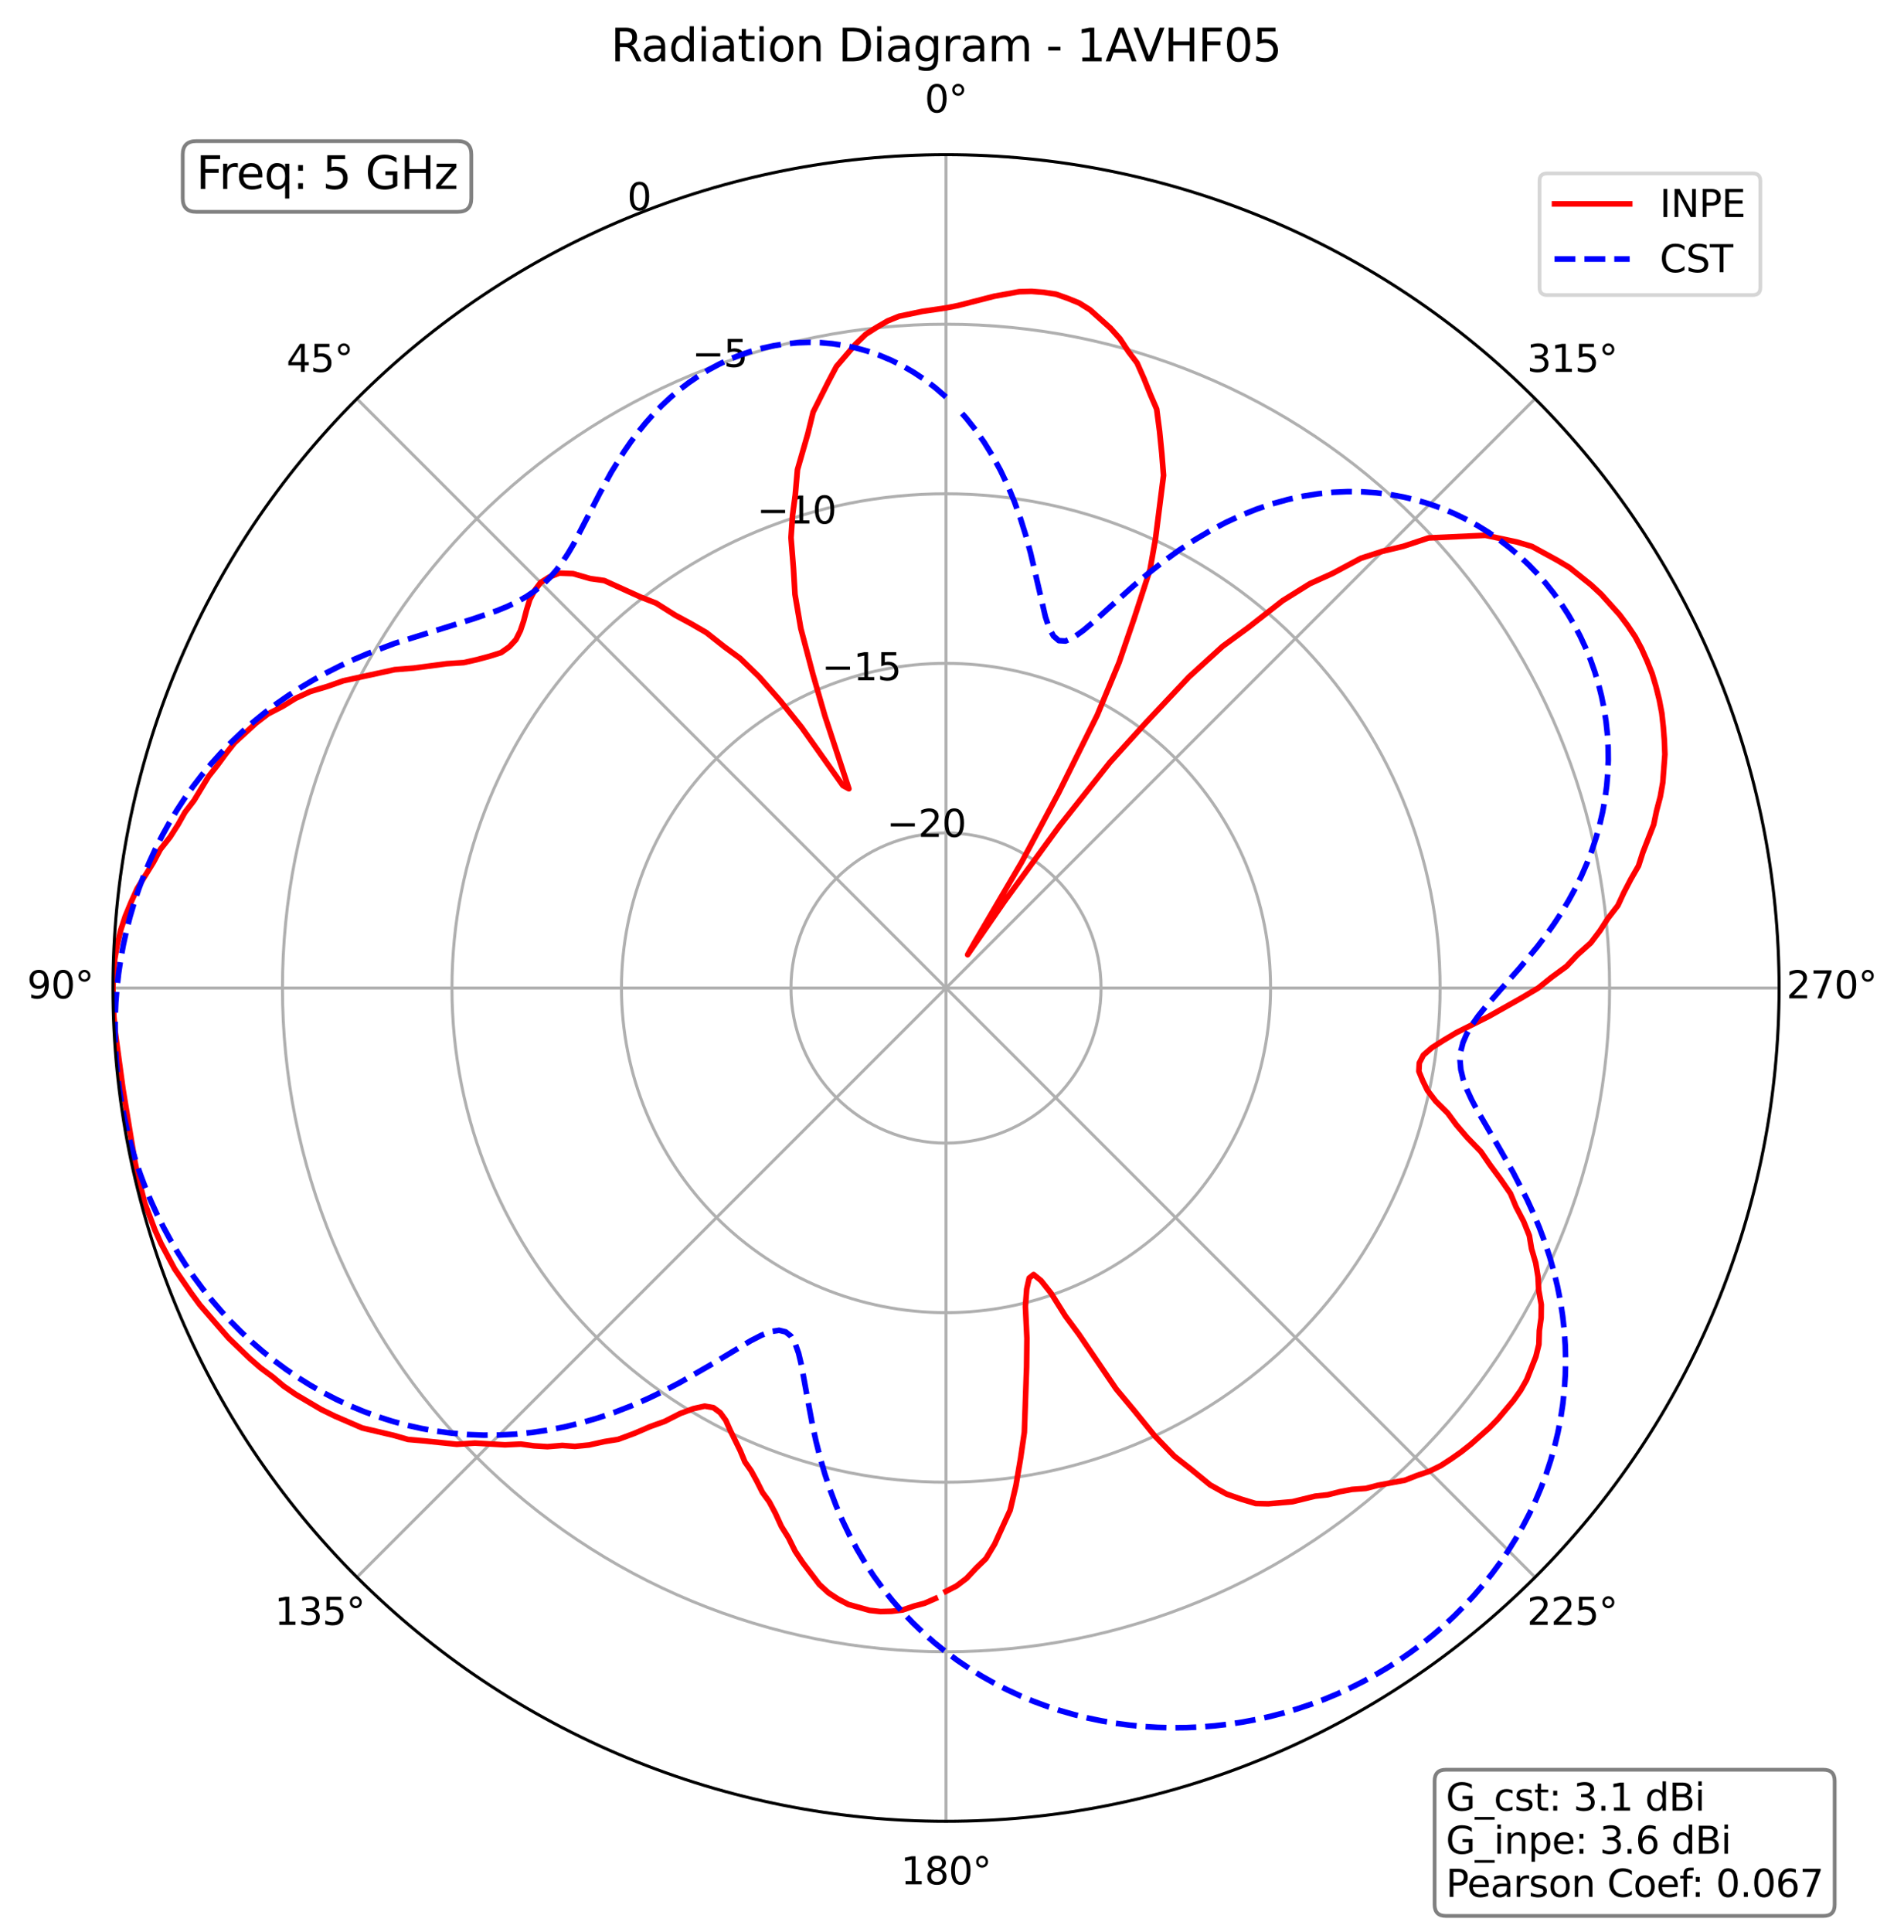 <?xml version="1.0" encoding="utf-8" standalone="no"?>
<!DOCTYPE svg PUBLIC "-//W3C//DTD SVG 1.1//EN"
  "http://www.w3.org/Graphics/SVG/1.1/DTD/svg11.dtd">
<svg xmlns:xlink="http://www.w3.org/1999/xlink" width="506.826pt" height="514.053pt" viewBox="0 0 506.826 514.053" xmlns="http://www.w3.org/2000/svg" version="1.1">
 <defs>
  <style type="text/css">*{stroke-linejoin: round; stroke-linecap: butt}</style>
 </defs>
 <g id="figure_1">
  <g id="patch_1">
   <path d="M 0 514.053 
L 506.826 514.053 
L 506.826 0 
L 0 0 
z
" style="fill: #ffffff"/>
  </g>
  <g id="axes_1">
   <g id="patch_2">
    <path d="M 473.582 262.917 
C 473.582 233.796 467.846 204.958 456.702 178.053 
C 445.558 151.149 429.222 126.701 408.63 106.109 
C 388.039 85.517 363.591 69.182 336.686 58.038 
C 309.782 46.893 280.944 41.157 251.822 41.157 
C 222.701 41.157 193.863 46.893 166.959 58.038 
C 140.054 69.182 115.606 85.517 95.014 106.109 
C 74.423 126.701 58.087 151.149 46.943 178.053 
C 35.799 204.958 30.062 233.796 30.062 262.917 
C 30.062 292.038 35.799 320.877 46.943 347.781 
C 58.087 374.686 74.423 399.133 95.014 419.725 
C 115.606 440.317 140.054 456.652 166.959 467.797 
C 193.863 478.941 222.701 484.677 251.822 484.677 
C 280.944 484.677 309.782 478.941 336.686 467.797 
C 363.591 456.652 388.039 440.317 408.63 419.725 
C 429.222 399.133 445.558 374.686 456.702 347.781 
C 467.846 320.877 473.582 292.038 473.582 262.917 
M 251.822 262.917 
C 251.822 262.917 251.822 262.917 251.822 262.917 
C 251.822 262.917 251.822 262.917 251.822 262.917 
C 251.822 262.917 251.822 262.917 251.822 262.917 
C 251.822 262.917 251.822 262.917 251.822 262.917 
C 251.822 262.917 251.822 262.917 251.822 262.917 
C 251.822 262.917 251.822 262.917 251.822 262.917 
C 251.822 262.917 251.822 262.917 251.822 262.917 
C 251.822 262.917 251.822 262.917 251.822 262.917 
C 251.822 262.917 251.822 262.917 251.822 262.917 
C 251.822 262.917 251.822 262.917 251.822 262.917 
C 251.822 262.917 251.822 262.917 251.822 262.917 
C 251.822 262.917 251.822 262.917 251.822 262.917 
C 251.822 262.917 251.822 262.917 251.822 262.917 
C 251.822 262.917 251.822 262.917 251.822 262.917 
C 251.822 262.917 251.822 262.917 251.822 262.917 
C 251.822 262.917 251.822 262.917 251.822 262.917 
M 473.582 262.917 
z
" style="fill: #ffffff"/>
   </g>
   <g id="matplotlib.axis_1">
    <g id="xtick_1">
     <g id="line2d_1">
      <path d="M 251.822 262.917 
L 251.822 41.157 
" clip-path="url(#p824b9cacee)" style="fill: none; stroke: #b0b0b0; stroke-width: 0.8; stroke-linecap: square"/>
     </g>
     <g id="text_1">
      <!-- 0° -->
      <g transform="translate(246.141 29.917)scale(0.1 -0.1)">
       <defs>
        <path id="DejaVuSans-30" d="M 2034 4250 
Q 1547 4250 1301 3770 
Q 1056 3291 1056 2328 
Q 1056 1369 1301 889 
Q 1547 409 2034 409 
Q 2525 409 2770 889 
Q 3016 1369 3016 2328 
Q 3016 3291 2770 3770 
Q 2525 4250 2034 4250 
z
M 2034 4750 
Q 2819 4750 3233 4129 
Q 3647 3509 3647 2328 
Q 3647 1150 3233 529 
Q 2819 -91 2034 -91 
Q 1250 -91 836 529 
Q 422 1150 422 2328 
Q 422 3509 836 4129 
Q 1250 4750 2034 4750 
z
" transform="scale(0.016)"/>
        <path id="DejaVuSans-b0" d="M 1600 4347 
Q 1350 4347 1178 4173 
Q 1006 4000 1006 3750 
Q 1006 3503 1178 3333 
Q 1350 3163 1600 3163 
Q 1850 3163 2022 3333 
Q 2194 3503 2194 3750 
Q 2194 3997 2020 4172 
Q 1847 4347 1600 4347 
z
M 1600 4750 
Q 1800 4750 1984 4673 
Q 2169 4597 2303 4453 
Q 2447 4313 2519 4134 
Q 2591 3956 2591 3750 
Q 2591 3338 2302 3052 
Q 2013 2766 1594 2766 
Q 1172 2766 890 3047 
Q 609 3328 609 3750 
Q 609 4169 896 4459 
Q 1184 4750 1600 4750 
z
" transform="scale(0.016)"/>
       </defs>
       <use xlink:href="#DejaVuSans-30"/>
       <use xlink:href="#DejaVuSans-b0" x="63.623"/>
      </g>
     </g>
    </g>
    <g id="xtick_2">
     <g id="line2d_2">
      <path d="M 251.822 262.917 
L 95.014 106.109 
" clip-path="url(#p824b9cacee)" style="fill: none; stroke: #b0b0b0; stroke-width: 0.8; stroke-linecap: square"/>
     </g>
     <g id="text_2">
      <!-- 45° -->
      <g transform="translate(76.253 98.969)scale(0.1 -0.1)">
       <defs>
        <path id="DejaVuSans-34" d="M 2419 4116 
L 825 1625 
L 2419 1625 
L 2419 4116 
z
M 2253 4666 
L 3047 4666 
L 3047 1625 
L 3713 1625 
L 3713 1100 
L 3047 1100 
L 3047 0 
L 2419 0 
L 2419 1100 
L 313 1100 
L 313 1709 
L 2253 4666 
z
" transform="scale(0.016)"/>
        <path id="DejaVuSans-35" d="M 691 4666 
L 3169 4666 
L 3169 4134 
L 1269 4134 
L 1269 2991 
Q 1406 3038 1543 3061 
Q 1681 3084 1819 3084 
Q 2600 3084 3056 2656 
Q 3513 2228 3513 1497 
Q 3513 744 3044 326 
Q 2575 -91 1722 -91 
Q 1428 -91 1123 -41 
Q 819 9 494 109 
L 494 744 
Q 775 591 1075 516 
Q 1375 441 1709 441 
Q 2250 441 2565 725 
Q 2881 1009 2881 1497 
Q 2881 1984 2565 2268 
Q 2250 2553 1709 2553 
Q 1456 2553 1204 2497 
Q 953 2441 691 2322 
L 691 4666 
z
" transform="scale(0.016)"/>
       </defs>
       <use xlink:href="#DejaVuSans-34"/>
       <use xlink:href="#DejaVuSans-35" x="63.623"/>
       <use xlink:href="#DejaVuSans-b0" x="127.246"/>
      </g>
     </g>
    </g>
    <g id="xtick_3">
     <g id="line2d_3">
      <path d="M 251.822 262.917 
L 30.062 262.917 
" clip-path="url(#p824b9cacee)" style="fill: none; stroke: #b0b0b0; stroke-width: 0.8; stroke-linecap: square"/>
     </g>
     <g id="text_3">
      <!-- 90° -->
      <g transform="translate(7.2 265.677)scale(0.1 -0.1)">
       <defs>
        <path id="DejaVuSans-39" d="M 703 97 
L 703 672 
Q 941 559 1184 500 
Q 1428 441 1663 441 
Q 2288 441 2617 861 
Q 2947 1281 2994 2138 
Q 2813 1869 2534 1725 
Q 2256 1581 1919 1581 
Q 1219 1581 811 2004 
Q 403 2428 403 3163 
Q 403 3881 828 4315 
Q 1253 4750 1959 4750 
Q 2769 4750 3195 4129 
Q 3622 3509 3622 2328 
Q 3622 1225 3098 567 
Q 2575 -91 1691 -91 
Q 1453 -91 1209 -44 
Q 966 3 703 97 
z
M 1959 2075 
Q 2384 2075 2632 2365 
Q 2881 2656 2881 3163 
Q 2881 3666 2632 3958 
Q 2384 4250 1959 4250 
Q 1534 4250 1286 3958 
Q 1038 3666 1038 3163 
Q 1038 2656 1286 2365 
Q 1534 2075 1959 2075 
z
" transform="scale(0.016)"/>
       </defs>
       <use xlink:href="#DejaVuSans-39"/>
       <use xlink:href="#DejaVuSans-30" x="63.623"/>
       <use xlink:href="#DejaVuSans-b0" x="127.246"/>
      </g>
     </g>
    </g>
    <g id="xtick_4">
     <g id="line2d_4">
      <path d="M 251.822 262.917 
L 95.014 419.725 
" clip-path="url(#p824b9cacee)" style="fill: none; stroke: #b0b0b0; stroke-width: 0.8; stroke-linecap: square"/>
     </g>
     <g id="text_4">
      <!-- 135° -->
      <g transform="translate(73.071 432.384)scale(0.1 -0.1)">
       <defs>
        <path id="DejaVuSans-31" d="M 794 531 
L 1825 531 
L 1825 4091 
L 703 3866 
L 703 4441 
L 1819 4666 
L 2450 4666 
L 2450 531 
L 3481 531 
L 3481 0 
L 794 0 
L 794 531 
z
" transform="scale(0.016)"/>
        <path id="DejaVuSans-33" d="M 2597 2516 
Q 3050 2419 3304 2112 
Q 3559 1806 3559 1356 
Q 3559 666 3084 287 
Q 2609 -91 1734 -91 
Q 1441 -91 1130 -33 
Q 819 25 488 141 
L 488 750 
Q 750 597 1062 519 
Q 1375 441 1716 441 
Q 2309 441 2620 675 
Q 2931 909 2931 1356 
Q 2931 1769 2642 2001 
Q 2353 2234 1838 2234 
L 1294 2234 
L 1294 2753 
L 1863 2753 
Q 2328 2753 2575 2939 
Q 2822 3125 2822 3475 
Q 2822 3834 2567 4026 
Q 2313 4219 1838 4219 
Q 1578 4219 1281 4162 
Q 984 4106 628 3988 
L 628 4550 
Q 988 4650 1302 4700 
Q 1616 4750 1894 4750 
Q 2613 4750 3031 4423 
Q 3450 4097 3450 3541 
Q 3450 3153 3228 2886 
Q 3006 2619 2597 2516 
z
" transform="scale(0.016)"/>
       </defs>
       <use xlink:href="#DejaVuSans-31"/>
       <use xlink:href="#DejaVuSans-33" x="63.623"/>
       <use xlink:href="#DejaVuSans-35" x="127.246"/>
       <use xlink:href="#DejaVuSans-b0" x="190.869"/>
      </g>
     </g>
    </g>
    <g id="xtick_5">
     <g id="line2d_5">
      <path d="M 251.822 262.917 
L 251.822 484.677 
" clip-path="url(#p824b9cacee)" style="fill: none; stroke: #b0b0b0; stroke-width: 0.8; stroke-linecap: square"/>
     </g>
     <g id="text_5">
      <!-- 180° -->
      <g transform="translate(239.779 501.437)scale(0.1 -0.1)">
       <defs>
        <path id="DejaVuSans-38" d="M 2034 2216 
Q 1584 2216 1326 1975 
Q 1069 1734 1069 1313 
Q 1069 891 1326 650 
Q 1584 409 2034 409 
Q 2484 409 2743 651 
Q 3003 894 3003 1313 
Q 3003 1734 2745 1975 
Q 2488 2216 2034 2216 
z
M 1403 2484 
Q 997 2584 770 2862 
Q 544 3141 544 3541 
Q 544 4100 942 4425 
Q 1341 4750 2034 4750 
Q 2731 4750 3128 4425 
Q 3525 4100 3525 3541 
Q 3525 3141 3298 2862 
Q 3072 2584 2669 2484 
Q 3125 2378 3379 2068 
Q 3634 1759 3634 1313 
Q 3634 634 3220 271 
Q 2806 -91 2034 -91 
Q 1263 -91 848 271 
Q 434 634 434 1313 
Q 434 1759 690 2068 
Q 947 2378 1403 2484 
z
M 1172 3481 
Q 1172 3119 1398 2916 
Q 1625 2713 2034 2713 
Q 2441 2713 2670 2916 
Q 2900 3119 2900 3481 
Q 2900 3844 2670 4047 
Q 2441 4250 2034 4250 
Q 1625 4250 1398 4047 
Q 1172 3844 1172 3481 
z
" transform="scale(0.016)"/>
       </defs>
       <use xlink:href="#DejaVuSans-31"/>
       <use xlink:href="#DejaVuSans-38" x="63.623"/>
       <use xlink:href="#DejaVuSans-30" x="127.246"/>
       <use xlink:href="#DejaVuSans-b0" x="190.869"/>
      </g>
     </g>
    </g>
    <g id="xtick_6">
     <g id="line2d_6">
      <path d="M 251.822 262.917 
L 408.63 419.725 
" clip-path="url(#p824b9cacee)" style="fill: none; stroke: #b0b0b0; stroke-width: 0.8; stroke-linecap: square"/>
     </g>
     <g id="text_6">
      <!-- 225° -->
      <g transform="translate(406.486 432.384)scale(0.1 -0.1)">
       <defs>
        <path id="DejaVuSans-32" d="M 1228 531 
L 3431 531 
L 3431 0 
L 469 0 
L 469 531 
Q 828 903 1448 1529 
Q 2069 2156 2228 2338 
Q 2531 2678 2651 2914 
Q 2772 3150 2772 3378 
Q 2772 3750 2511 3984 
Q 2250 4219 1831 4219 
Q 1534 4219 1204 4116 
Q 875 4013 500 3803 
L 500 4441 
Q 881 4594 1212 4672 
Q 1544 4750 1819 4750 
Q 2544 4750 2975 4387 
Q 3406 4025 3406 3419 
Q 3406 3131 3298 2873 
Q 3191 2616 2906 2266 
Q 2828 2175 2409 1742 
Q 1991 1309 1228 531 
z
" transform="scale(0.016)"/>
       </defs>
       <use xlink:href="#DejaVuSans-32"/>
       <use xlink:href="#DejaVuSans-32" x="63.623"/>
       <use xlink:href="#DejaVuSans-35" x="127.246"/>
       <use xlink:href="#DejaVuSans-b0" x="190.869"/>
      </g>
     </g>
    </g>
    <g id="xtick_7">
     <g id="line2d_7">
      <path d="M 251.822 262.917 
L 473.582 262.917 
" clip-path="url(#p824b9cacee)" style="fill: none; stroke: #b0b0b0; stroke-width: 0.8; stroke-linecap: square"/>
     </g>
     <g id="text_7">
      <!-- 270° -->
      <g transform="translate(475.539 265.677)scale(0.1 -0.1)">
       <defs>
        <path id="DejaVuSans-37" d="M 525 4666 
L 3525 4666 
L 3525 4397 
L 1831 0 
L 1172 0 
L 2766 4134 
L 525 4134 
L 525 4666 
z
" transform="scale(0.016)"/>
       </defs>
       <use xlink:href="#DejaVuSans-32"/>
       <use xlink:href="#DejaVuSans-37" x="63.623"/>
       <use xlink:href="#DejaVuSans-30" x="127.246"/>
       <use xlink:href="#DejaVuSans-b0" x="190.869"/>
      </g>
     </g>
    </g>
    <g id="xtick_8">
     <g id="line2d_8">
      <path d="M 251.822 262.917 
L 408.63 106.109 
" clip-path="url(#p824b9cacee)" style="fill: none; stroke: #b0b0b0; stroke-width: 0.8; stroke-linecap: square"/>
     </g>
     <g id="text_8">
      <!-- 315° -->
      <g transform="translate(406.486 98.969)scale(0.1 -0.1)">
       <use xlink:href="#DejaVuSans-33"/>
       <use xlink:href="#DejaVuSans-31" x="63.623"/>
       <use xlink:href="#DejaVuSans-35" x="127.246"/>
       <use xlink:href="#DejaVuSans-b0" x="190.869"/>
      </g>
     </g>
    </g>
   </g>
   <g id="matplotlib.axis_2">
    <g id="ytick_1">
     <g id="line2d_9">
      <path d="M 251.822 221.647 
C 246.403 221.647 241.036 222.714 236.029 224.788 
C 231.022 226.862 226.472 229.902 222.64 233.735 
C 218.808 237.567 215.768 242.117 213.694 247.124 
C 211.62 252.131 210.552 257.498 210.552 262.917 
C 210.552 268.337 211.62 273.704 213.694 278.711 
C 215.768 283.718 218.808 288.267 222.64 292.1 
C 226.472 295.932 231.022 298.972 236.029 301.046 
C 241.036 303.12 246.403 304.188 251.822 304.188 
C 257.242 304.188 262.609 303.12 267.616 301.046 
C 272.623 298.972 277.173 295.932 281.005 292.1 
C 284.837 288.267 287.877 283.718 289.951 278.711 
C 292.025 273.704 293.093 268.337 293.093 262.917 
C 293.093 257.498 292.025 252.131 289.951 247.124 
C 287.877 242.117 284.837 237.567 281.005 233.735 
C 277.173 229.902 272.623 226.862 267.616 224.788 
C 262.609 222.714 257.242 221.647 251.822 221.647 
" clip-path="url(#p824b9cacee)" style="fill: none; stroke: #b0b0b0; stroke-width: 0.8; stroke-linecap: square"/>
     </g>
     <g id="text_9">
      <!-- −20 -->
      <g transform="translate(236.029 222.709)scale(0.1 -0.1)">
       <defs>
        <path id="DejaVuSans-2212" d="M 678 2272 
L 4684 2272 
L 4684 1741 
L 678 1741 
L 678 2272 
z
" transform="scale(0.016)"/>
       </defs>
       <use xlink:href="#DejaVuSans-2212"/>
       <use xlink:href="#DejaVuSans-32" x="83.789"/>
       <use xlink:href="#DejaVuSans-30" x="147.412"/>
      </g>
     </g>
    </g>
    <g id="ytick_2">
     <g id="line2d_10">
      <path d="M 251.822 176.524 
C 240.478 176.524 229.243 178.759 218.761 183.101 
C 208.28 187.442 198.756 193.806 190.734 201.828 
C 182.711 209.85 176.348 219.375 172.006 229.856 
C 167.664 240.338 165.43 251.572 165.43 262.917 
C 165.43 274.262 167.664 285.497 172.006 295.978 
C 176.348 306.46 182.711 315.984 190.734 324.006 
C 198.756 332.028 208.28 338.392 218.761 342.734 
C 229.243 347.075 240.478 349.31 251.822 349.31 
C 263.167 349.31 274.402 347.075 284.884 342.734 
C 295.365 338.392 304.889 332.028 312.911 324.006 
C 320.934 315.984 327.297 306.46 331.639 295.978 
C 335.981 285.497 338.215 274.262 338.215 262.917 
C 338.215 251.572 335.981 240.338 331.639 229.856 
C 327.297 219.375 320.934 209.85 312.911 201.828 
C 304.889 193.806 295.365 187.442 284.884 183.101 
C 274.402 178.759 263.167 176.524 251.822 176.524 
" clip-path="url(#p824b9cacee)" style="fill: none; stroke: #b0b0b0; stroke-width: 0.8; stroke-linecap: square"/>
     </g>
     <g id="text_10">
      <!-- −15 -->
      <g transform="translate(218.761 181.021)scale(0.1 -0.1)">
       <use xlink:href="#DejaVuSans-2212"/>
       <use xlink:href="#DejaVuSans-31" x="83.789"/>
       <use xlink:href="#DejaVuSans-35" x="147.412"/>
      </g>
     </g>
    </g>
    <g id="ytick_3">
     <g id="line2d_11">
      <path d="M 251.822 131.402 
C 234.552 131.402 217.45 134.804 201.494 141.413 
C 185.538 148.022 171.039 157.71 158.827 169.922 
C 146.615 182.134 136.927 196.633 130.318 212.589 
C 123.709 228.544 120.307 245.647 120.307 262.917 
C 120.307 280.188 123.709 297.29 130.318 313.246 
C 136.927 329.202 146.615 343.7 158.827 355.912 
C 171.039 368.124 185.538 377.812 201.494 384.421 
C 217.45 391.03 234.552 394.432 251.822 394.432 
C 269.093 394.432 286.195 391.03 302.151 384.421 
C 318.107 377.812 332.606 368.124 344.818 355.912 
C 357.03 343.7 366.718 329.202 373.327 313.246 
C 379.936 297.29 383.338 280.188 383.338 262.917 
C 383.338 245.647 379.936 228.544 373.327 212.589 
C 366.718 196.633 357.03 182.134 344.818 169.922 
C 332.606 157.71 318.107 148.022 302.151 141.413 
C 286.195 134.804 269.093 131.402 251.822 131.402 
" clip-path="url(#p824b9cacee)" style="fill: none; stroke: #b0b0b0; stroke-width: 0.8; stroke-linecap: square"/>
     </g>
     <g id="text_11">
      <!-- −10 -->
      <g transform="translate(201.494 139.333)scale(0.1 -0.1)">
       <use xlink:href="#DejaVuSans-2212"/>
       <use xlink:href="#DejaVuSans-31" x="83.789"/>
       <use xlink:href="#DejaVuSans-30" x="147.412"/>
      </g>
     </g>
    </g>
    <g id="ytick_4">
     <g id="line2d_12">
      <path d="M 251.822 86.28 
C 228.627 86.28 205.656 90.849 184.226 99.725 
C 162.796 108.602 143.323 121.614 126.921 138.016 
C 110.519 154.417 97.507 173.891 88.631 195.321 
C 79.754 216.751 75.185 239.721 75.185 262.917 
C 75.185 286.113 79.754 309.083 88.631 330.513 
C 97.507 351.944 110.519 371.417 126.921 387.819 
C 143.323 404.221 162.796 417.232 184.226 426.109 
C 205.656 434.986 228.627 439.555 251.822 439.555 
C 275.018 439.555 297.989 434.986 319.419 426.109 
C 340.849 417.232 360.322 404.221 376.724 387.819 
C 393.126 371.417 406.138 351.944 415.014 330.513 
C 423.891 309.083 428.46 286.113 428.46 262.917 
C 428.46 239.721 423.891 216.751 415.014 195.321 
C 406.138 173.891 393.126 154.417 376.724 138.016 
C 360.322 121.614 340.849 108.602 319.419 99.725 
C 297.989 90.849 275.018 86.28 251.822 86.28 
" clip-path="url(#p824b9cacee)" style="fill: none; stroke: #b0b0b0; stroke-width: 0.8; stroke-linecap: square"/>
     </g>
     <g id="text_12">
      <!-- −5 -->
      <g transform="translate(184.226 97.646)scale(0.1 -0.1)">
       <use xlink:href="#DejaVuSans-2212"/>
       <use xlink:href="#DejaVuSans-35" x="83.789"/>
      </g>
     </g>
    </g>
    <g id="ytick_5">
     <g id="line2d_13">
      <path d="M 251.822 41.157 
C 222.701 41.157 193.863 46.893 166.959 58.038 
C 140.054 69.182 115.606 85.517 95.014 106.109 
C 74.423 126.701 58.087 151.149 46.943 178.053 
C 35.799 204.958 30.062 233.796 30.062 262.917 
C 30.062 292.038 35.799 320.877 46.943 347.781 
C 58.087 374.686 74.423 399.133 95.014 419.725 
C 115.606 440.317 140.054 456.652 166.959 467.797 
C 193.863 478.941 222.701 484.677 251.822 484.677 
C 280.944 484.677 309.782 478.941 336.686 467.797 
C 363.591 456.652 388.039 440.317 408.63 419.725 
C 429.222 399.133 445.558 374.686 456.702 347.781 
C 467.846 320.877 473.582 292.038 473.582 262.917 
C 473.582 233.796 467.846 204.958 456.702 178.053 
C 445.558 151.149 429.222 126.701 408.63 106.109 
C 388.039 85.517 363.591 69.182 336.686 58.038 
C 309.782 46.893 280.944 41.157 251.822 41.157 
" clip-path="url(#p824b9cacee)" style="fill: none; stroke: #b0b0b0; stroke-width: 0.8; stroke-linecap: square"/>
     </g>
     <g id="text_13">
      <!-- 0 -->
      <g transform="translate(166.959 55.958)scale(0.1 -0.1)">
       <use xlink:href="#DejaVuSans-30"/>
      </g>
     </g>
    </g>
   </g>
   <g id="line2d_14">
    <path d="M 251.822 423.473 
L 254.6 422.05 
L 257.308 419.993 
L 259.909 417.215 
L 262.441 414.773 
L 264.77 410.905 
L 268.885 401.881 
L 270.43 395.315 
L 271.653 388.125 
L 272.67 381.147 
L 273.263 363.788 
L 273.354 356.179 
L 272.952 347.663 
L 273.295 343.054 
L 273.957 340.108 
L 275.137 339.175 
L 277.128 340.799 
L 279.796 344.159 
L 283.602 350.231 
L 287.201 355.08 
L 297.123 369.64 
L 301.857 375.296 
L 307.422 382.151 
L 312.588 387.506 
L 317.097 391.026 
L 322.132 395.15 
L 326.459 397.565 
L 330.345 398.923 
L 334.25 400.1 
L 337.593 400.178 
L 344.032 399.623 
L 350.072 398.147 
L 353.449 397.781 
L 356.566 396.982 
L 359.878 396.354 
L 363.565 396.086 
L 366.843 395.233 
L 373.969 393.904 
L 377.121 392.667 
L 380.444 391.539 
L 383.475 390.052 
L 386.241 388.264 
L 388.938 386.376 
L 391.514 384.349 
L 396.411 380.002 
L 398.688 377.661 
L 402.888 372.673 
L 404.773 370.014 
L 406.387 367.172 
L 408.829 361.026 
L 409.635 357.741 
L 409.75 354.097 
L 410.228 350.723 
L 410.27 347.165 
L 409.578 343.297 
L 409.407 339.776 
L 408.794 336.114 
L 407.682 332.31 
L 407.1 328.828 
L 405.574 325.037 
L 403.551 321.16 
L 402.068 317.602 
L 399.39 313.729 
L 396.598 309.958 
L 394.187 306.442 
L 390.553 302.697 
L 387.643 299.31 
L 385.359 296.212 
L 382.139 293.003 
L 379.969 290.156 
L 378.716 287.583 
L 377.696 285.112 
L 377.806 282.871 
L 378.894 280.776 
L 381.166 278.799 
L 384.251 276.836 
L 387.656 274.801 
L 396.27 270.487 
L 404.955 265.59 
L 409.464 262.917 
L 412.959 260.105 
L 416.998 257.149 
L 419.873 254.11 
L 423.439 250.917 
L 425.891 247.688 
L 428.004 244.4 
L 430.673 240.957 
L 432.246 237.56 
L 434.067 234.053 
L 436.157 230.414 
L 437.298 226.864 
L 440.191 219.429 
L 440.962 215.759 
L 441.959 211.97 
L 442.619 208.207 
L 443.177 200.742 
L 443.036 197.077 
L 442.756 193.423 
L 442.357 189.778 
L 441.679 186.21 
L 440.802 182.7 
L 439.769 179.238 
L 438.435 175.898 
L 436.969 172.615 
L 435.276 169.443 
L 433.266 166.442 
L 431.089 163.548 
L 426.213 158.133 
L 423.515 155.632 
L 417.744 151.002 
L 414.442 149.05 
L 407.767 145.404 
L 403.744 144.223 
L 395.389 142.451 
L 380.255 143.152 
L 373.536 145.38 
L 368.058 146.681 
L 362.257 148.559 
L 354.687 152.609 
L 348.706 155.317 
L 341.426 159.841 
L 332.368 166.927 
L 325.45 171.995 
L 316.495 180.14 
L 305.01 192.335 
L 295.458 202.858 
L 282.016 219.796 
L 267.437 239.768 
L 257.574 254.061 
L 259.518 250.602 
L 271.953 229.414 
L 281.748 211.084 
L 292.079 190.293 
L 297.885 176.286 
L 301.836 164.761 
L 306.132 151.566 
L 307.59 143.323 
L 309.722 126.514 
L 309.267 120.738 
L 308.675 114.811 
L 307.896 108.855 
L 306.21 104.965 
L 304.516 100.744 
L 302.675 96.587 
L 300.381 93.573 
L 298.119 90.137 
L 295.603 87.323 
L 290.18 82.46 
L 287.255 80.631 
L 284.185 79.383 
L 281.067 78.275 
L 277.84 77.793 
L 274.584 77.537 
L 271.297 77.626 
L 264.696 78.824 
L 254.992 81.317 
L 251.822 81.939 
L 245.535 82.861 
L 239.323 84.162 
L 236.291 85.396 
L 233.345 87.113 
L 230.462 88.949 
L 227.742 91.573 
L 222.657 97.513 
L 220.474 101.644 
L 216.442 109.668 
L 215.039 115.388 
L 212.274 124.994 
L 211.696 131.668 
L 210.965 137.169 
L 210.56 143.081 
L 211.215 151.35 
L 211.616 158.175 
L 213.158 167.218 
L 216.374 179.405 
L 219.583 190.506 
L 225.965 209.901 
L 224.376 209.05 
L 213.373 193.552 
L 207.656 186.419 
L 202.038 180.061 
L 196.989 175.164 
L 192.89 172.169 
L 188.03 168.341 
L 183.941 165.972 
L 179.745 163.711 
L 174.641 160.494 
L 170.548 158.891 
L 160.847 154.497 
L 157.122 153.976 
L 152.542 152.655 
L 148.872 152.516 
L 146.215 153.558 
L 143.914 155.009 
L 142.294 157.147 
L 141.013 159.585 
L 140.152 162.368 
L 139.415 165.203 
L 138.522 167.847 
L 137.343 170.213 
L 135.586 172.103 
L 133.384 173.668 
L 130.312 174.634 
L 127.008 175.521 
L 123.444 176.325 
L 118.932 176.617 
L 110.138 177.785 
L 105.079 178.195 
L 91.382 181.169 
L 87.23 182.64 
L 82.623 184.018 
L 78.691 185.834 
L 75.238 187.961 
L 71.321 189.99 
L 68.163 192.417 
L 62.393 197.691 
L 60.09 200.62 
L 57.884 203.624 
L 55.517 206.628 
L 51.658 213.011 
L 49.244 216.148 
L 47.373 219.46 
L 45.263 222.766 
L 42.674 226.039 
L 40.824 229.498 
L 36.508 236.48 
L 34.876 240.115 
L 33.352 243.803 
L 32.115 247.554 
L 31.214 251.356 
L 30.549 255.19 
L 30.205 259.049 
L 30.062 262.917 
L 30.114 266.787 
L 30.315 270.652 
L 30.655 274.508 
L 32.737 289.818 
L 35.862 308.821 
L 36.634 312.597 
L 38.517 320.072 
L 41.237 327.3 
L 42.822 330.826 
L 46.472 337.659 
L 50.888 344.1 
L 53.191 347.231 
L 58.307 353.155 
L 60.844 356.064 
L 66.458 361.477 
L 69.398 364.036 
L 72.582 366.402 
L 75.506 368.859 
L 78.729 371.078 
L 85.527 375.085 
L 89.122 376.842 
L 96.44 380.006 
L 104.808 381.967 
L 108.636 383.065 
L 113.152 383.461 
L 121.608 384.344 
L 126.415 384.021 
L 134.423 384.488 
L 138.643 384.287 
L 142.119 384.755 
L 145.719 384.976 
L 149.675 384.652 
L 153.042 384.901 
L 156.808 384.53 
L 160.862 383.626 
L 164.553 383.034 
L 168.821 381.456 
L 173.113 379.609 
L 176.921 378.256 
L 181.073 376.14 
L 184.561 374.859 
L 187.586 374.179 
L 189.918 374.596 
L 191.728 375.939 
L 193.202 377.967 
L 194.396 380.66 
L 197.024 385.997 
L 198.288 389.037 
L 199.926 391.366 
L 201.448 394.148 
L 202.962 397.161 
L 204.757 399.606 
L 206.405 402.698 
L 208.012 406.214 
L 209.878 409.194 
L 211.662 412.798 
L 213.694 415.841 
L 218.088 421.624 
L 220.538 423.863 
L 223.145 425.558 
L 225.841 426.96 
L 231.487 428.537 
L 234.381 428.858 
L 237.311 428.787 
L 240.248 428.439 
L 243.201 427.417 
L 246.105 426.649 
L 248.987 425.389 
L 248.987 425.389 
" clip-path="url(#p824b9cacee)" style="fill: none; stroke: #ff0000; stroke-width: 1.5; stroke-linecap: square"/>
   </g>
   <g id="line2d_15">
    <path d="M 251.822 105.646 
L 249.035 103.234 
L 246.17 101.043 
L 243.237 99.094 
L 240.246 97.36 
L 237.206 95.852 
L 234.127 94.553 
L 231.017 93.472 
L 227.886 92.601 
L 224.741 91.931 
L 221.59 91.46 
L 218.442 91.19 
L 215.304 91.111 
L 212.183 91.22 
L 209.086 91.509 
L 206.021 91.985 
L 202.995 92.636 
L 200.015 93.463 
L 197.085 94.453 
L 194.212 95.604 
L 191.406 96.924 
L 188.667 98.391 
L 186.004 100.012 
L 183.422 101.775 
L 180.925 103.678 
L 178.519 105.716 
L 176.202 107.871 
L 173.982 110.147 
L 171.862 112.533 
L 169.84 115.017 
L 167.912 117.58 
L 166.086 120.227 
L 162.706 125.69 
L 159.649 131.279 
L 152.691 144.777 
L 151.248 147.22 
L 149.734 149.536 
L 148.109 151.698 
L 146.359 153.707 
L 144.457 155.551 
L 142.378 157.228 
L 140.122 158.754 
L 137.67 160.134 
L 135.029 161.39 
L 132.203 162.545 
L 126.056 164.658 
L 105.064 171.212 
L 97.771 173.976 
L 94.151 175.518 
L 90.57 177.178 
L 87.041 178.957 
L 83.572 180.856 
L 80.171 182.875 
L 76.85 185.014 
L 73.614 187.272 
L 70.471 189.646 
L 67.424 192.133 
L 64.481 194.73 
L 61.644 197.434 
L 58.923 200.24 
L 56.305 203.141 
L 53.808 206.137 
L 51.435 209.224 
L 49.18 212.393 
L 47.054 215.643 
L 45.051 218.967 
L 43.173 222.36 
L 41.421 225.818 
L 39.799 229.336 
L 38.307 232.909 
L 36.946 236.534 
L 35.72 240.204 
L 34.619 243.914 
L 33.655 247.661 
L 32.827 251.44 
L 32.128 255.245 
L 31.558 259.072 
L 31.127 262.917 
L 30.818 266.775 
L 30.649 270.641 
L 30.61 274.51 
L 30.702 278.379 
L 30.924 282.243 
L 31.277 286.097 
L 31.76 289.937 
L 32.373 293.759 
L 33.114 297.557 
L 33.983 301.328 
L 34.978 305.067 
L 36.091 308.772 
L 37.338 312.435 
L 38.699 316.055 
L 40.19 319.624 
L 41.793 323.142 
L 43.524 326.601 
L 45.371 329.997 
L 47.332 333.329 
L 49.406 336.591 
L 51.591 339.779 
L 53.891 342.887 
L 56.306 345.909 
L 58.823 348.846 
L 61.448 351.69 
L 64.178 354.438 
L 67.01 357.084 
L 69.94 359.626 
L 72.974 362.055 
L 76.099 364.371 
L 79.318 366.568 
L 82.631 368.64 
L 86.033 370.582 
L 89.521 372.391 
L 93.095 374.059 
L 96.751 375.583 
L 100.486 376.957 
L 104.298 378.176 
L 108.183 379.234 
L 112.141 380.124 
L 116.163 380.844 
L 120.253 381.383 
L 124.4 381.74 
L 128.603 381.909 
L 132.862 381.878 
L 137.163 381.651 
L 141.511 381.212 
L 145.887 380.57 
L 150.301 379.704 
L 154.727 378.631 
L 159.17 377.334 
L 163.609 375.826 
L 168.031 374.112 
L 172.425 372.199 
L 176.761 370.116 
L 181.015 367.893 
L 189.15 363.213 
L 199.771 356.821 
L 202.693 355.317 
L 205.239 354.343 
L 207.395 354.007 
L 209.144 354.441 
L 210.565 355.584 
L 211.659 357.536 
L 212.566 360.08 
L 213.317 363.227 
L 214.688 370.765 
L 216.266 379.218 
L 217.224 383.578 
L 218.323 387.937 
L 219.574 392.26 
L 220.983 396.496 
L 222.548 400.642 
L 224.269 404.666 
L 226.141 408.565 
L 228.159 412.325 
L 230.315 415.95 
L 232.606 419.419 
L 235.024 422.746 
L 237.561 425.928 
L 240.212 428.961 
L 242.97 431.842 
L 245.828 434.577 
L 248.781 437.173 
L 251.822 439.618 
L 254.947 441.919 
L 258.149 444.074 
L 261.422 446.09 
L 264.762 447.963 
L 268.164 449.697 
L 271.621 451.29 
L 275.13 452.745 
L 278.686 454.061 
L 282.283 455.239 
L 285.918 456.28 
L 289.584 457.185 
L 293.279 457.953 
L 296.996 458.585 
L 300.732 459.082 
L 304.481 459.443 
L 308.242 459.674 
L 312.007 459.772 
L 315.771 459.731 
L 319.534 459.566 
L 323.286 459.261 
L 327.025 458.827 
L 330.747 458.263 
L 334.448 457.57 
L 338.126 456.758 
L 341.77 455.811 
L 345.376 454.731 
L 348.947 453.535 
L 352.475 452.218 
L 355.952 450.772 
L 359.377 449.207 
L 362.747 447.526 
L 366.052 445.723 
L 369.294 443.807 
L 372.468 441.782 
L 375.561 439.634 
L 378.584 437.389 
L 381.517 435.028 
L 384.368 432.568 
L 387.127 430.004 
L 389.784 427.334 
L 392.349 424.574 
L 394.804 421.715 
L 397.154 418.766 
L 399.394 415.732 
L 401.515 412.61 
L 403.514 409.404 
L 405.388 406.119 
L 407.139 402.765 
L 408.753 399.334 
L 410.225 395.832 
L 411.566 392.275 
L 412.754 388.651 
L 413.8 384.976 
L 414.692 381.249 
L 415.428 377.475 
L 416.004 373.659 
L 416.42 369.808 
L 416.669 365.925 
L 416.75 362.015 
L 416.661 358.086 
L 416.4 354.144 
L 415.965 350.193 
L 415.359 346.243 
L 414.574 342.296 
L 413.62 338.365 
L 412.505 334.458 
L 411.22 330.577 
L 409.783 326.737 
L 408.202 322.946 
L 406.495 319.213 
L 402.769 311.963 
L 398.837 305.073 
L 393.28 295.575 
L 391.736 292.657 
L 390.444 289.863 
L 389.472 287.188 
L 388.858 284.621 
L 388.644 282.146 
L 388.842 279.741 
L 389.456 277.383 
L 390.47 275.047 
L 391.831 272.708 
L 393.503 270.342 
L 395.433 267.932 
L 399.816 262.917 
L 404.533 257.584 
L 409.224 251.911 
L 411.471 248.95 
L 413.626 245.911 
L 415.669 242.799 
L 417.572 239.623 
L 419.342 236.385 
L 420.96 233.094 
L 422.415 229.757 
L 423.709 226.382 
L 424.839 222.973 
L 425.805 219.538 
L 426.599 216.086 
L 427.221 212.622 
L 427.681 209.152 
L 427.976 205.681 
L 428.102 202.219 
L 428.063 198.771 
L 427.861 195.342 
L 427.499 191.939 
L 426.978 188.568 
L 426.3 185.235 
L 425.469 181.945 
L 424.485 178.704 
L 423.353 175.518 
L 422.074 172.393 
L 420.651 169.334 
L 419.086 166.347 
L 417.383 163.438 
L 415.544 160.612 
L 413.572 157.876 
L 411.47 155.234 
L 409.24 152.692 
L 406.886 150.257 
L 404.41 147.934 
L 401.816 145.73 
L 399.106 143.65 
L 396.284 141.7 
L 393.353 139.887 
L 390.315 138.218 
L 387.175 136.699 
L 383.935 135.337 
L 380.598 134.142 
L 377.171 133.115 
L 373.655 132.267 
L 370.058 131.603 
L 366.375 131.14 
L 362.619 130.875 
L 358.793 130.82 
L 354.893 130.993 
L 350.935 131.391 
L 346.922 132.024 
L 342.852 132.913 
L 338.748 134.045 
L 334.598 135.454 
L 330.429 137.12 
L 326.242 139.063 
L 322.047 141.284 
L 317.871 143.763 
L 313.722 146.501 
L 309.628 149.467 
L 305.618 152.621 
L 301.724 155.902 
L 294.486 162.409 
L 291.241 165.353 
L 288.336 167.797 
L 285.775 169.633 
L 283.613 170.591 
L 281.857 170.479 
L 280.451 169.279 
L 279.285 167.145 
L 278.286 164.152 
L 276.45 156.246 
L 274.325 147.151 
L 273.054 142.51 
L 271.618 137.932 
L 270.013 133.486 
L 268.238 129.22 
L 266.303 125.149 
L 264.211 121.312 
L 261.977 117.696 
L 259.61 114.324 
L 257.121 111.189 
L 254.521 108.296 
L 254.521 108.296 
" clip-path="url(#p824b9cacee)" style="fill: none; stroke-dasharray: 5.55,2.4; stroke-dashoffset: 0; stroke: #0000ff; stroke-width: 1.5"/>
   </g>
   <g id="patch_3">
    <path d="M 251.822 41.157 
C 222.701 41.157 193.863 46.893 166.959 58.038 
C 140.054 69.182 115.606 85.517 95.014 106.109 
C 74.423 126.701 58.087 151.149 46.943 178.053 
C 35.799 204.958 30.062 233.796 30.062 262.917 
C 30.062 292.038 35.799 320.877 46.943 347.781 
C 58.087 374.686 74.423 399.133 95.014 419.725 
C 115.606 440.317 140.054 456.652 166.959 467.797 
C 193.863 478.941 222.701 484.677 251.822 484.677 
C 280.944 484.677 309.782 478.941 336.686 467.797 
C 363.591 456.652 388.039 440.317 408.63 419.725 
C 429.222 399.133 445.558 374.686 456.702 347.781 
C 467.846 320.877 473.582 292.038 473.582 262.917 
C 473.582 233.796 467.846 204.958 456.702 178.053 
C 445.558 151.149 429.222 126.701 408.63 106.109 
C 388.039 85.517 363.591 69.182 336.686 58.038 
C 309.782 46.893 280.944 41.157 251.822 41.157 
" style="fill: none; stroke: #000000; stroke-width: 0.8; stroke-linejoin: miter; stroke-linecap: square"/>
   </g>
   <g id="text_14">
    <g id="patch_4">
     <path d="M 384.878 509.853 
L 485.369 509.853 
Q 488.369 509.853 488.369 506.853 
L 488.369 473.945 
Q 488.369 470.945 485.369 470.945 
L 384.878 470.945 
Q 381.878 470.945 381.878 473.945 
L 381.878 506.853 
Q 381.878 509.853 384.878 509.853 
z
" style="fill: #ffffff; stroke: #808080; stroke-linejoin: miter"/>
    </g>
    <!-- G_cst: 3.1 dBi -->
    <g transform="translate(384.878 481.822)scale(0.1 -0.1)">
     <defs>
      <path id="DejaVuSans-47" d="M 3809 666 
L 3809 1919 
L 2778 1919 
L 2778 2438 
L 4434 2438 
L 4434 434 
Q 4069 175 3628 42 
Q 3188 -91 2688 -91 
Q 1594 -91 976 548 
Q 359 1188 359 2328 
Q 359 3472 976 4111 
Q 1594 4750 2688 4750 
Q 3144 4750 3555 4637 
Q 3966 4525 4313 4306 
L 4313 3634 
Q 3963 3931 3569 4081 
Q 3175 4231 2741 4231 
Q 1884 4231 1454 3753 
Q 1025 3275 1025 2328 
Q 1025 1384 1454 906 
Q 1884 428 2741 428 
Q 3075 428 3337 486 
Q 3600 544 3809 666 
z
" transform="scale(0.016)"/>
      <path id="DejaVuSans-5f" d="M 3263 -1063 
L 3263 -1509 
L -63 -1509 
L -63 -1063 
L 3263 -1063 
z
" transform="scale(0.016)"/>
      <path id="DejaVuSans-63" d="M 3122 3366 
L 3122 2828 
Q 2878 2963 2633 3030 
Q 2388 3097 2138 3097 
Q 1578 3097 1268 2742 
Q 959 2388 959 1747 
Q 959 1106 1268 751 
Q 1578 397 2138 397 
Q 2388 397 2633 464 
Q 2878 531 3122 666 
L 3122 134 
Q 2881 22 2623 -34 
Q 2366 -91 2075 -91 
Q 1284 -91 818 406 
Q 353 903 353 1747 
Q 353 2603 823 3093 
Q 1294 3584 2113 3584 
Q 2378 3584 2631 3529 
Q 2884 3475 3122 3366 
z
" transform="scale(0.016)"/>
      <path id="DejaVuSans-73" d="M 2834 3397 
L 2834 2853 
Q 2591 2978 2328 3040 
Q 2066 3103 1784 3103 
Q 1356 3103 1142 2972 
Q 928 2841 928 2578 
Q 928 2378 1081 2264 
Q 1234 2150 1697 2047 
L 1894 2003 
Q 2506 1872 2764 1633 
Q 3022 1394 3022 966 
Q 3022 478 2636 193 
Q 2250 -91 1575 -91 
Q 1294 -91 989 -36 
Q 684 19 347 128 
L 347 722 
Q 666 556 975 473 
Q 1284 391 1588 391 
Q 1994 391 2212 530 
Q 2431 669 2431 922 
Q 2431 1156 2273 1281 
Q 2116 1406 1581 1522 
L 1381 1569 
Q 847 1681 609 1914 
Q 372 2147 372 2553 
Q 372 3047 722 3315 
Q 1072 3584 1716 3584 
Q 2034 3584 2315 3537 
Q 2597 3491 2834 3397 
z
" transform="scale(0.016)"/>
      <path id="DejaVuSans-74" d="M 1172 4494 
L 1172 3500 
L 2356 3500 
L 2356 3053 
L 1172 3053 
L 1172 1153 
Q 1172 725 1289 603 
Q 1406 481 1766 481 
L 2356 481 
L 2356 0 
L 1766 0 
Q 1100 0 847 248 
Q 594 497 594 1153 
L 594 3053 
L 172 3053 
L 172 3500 
L 594 3500 
L 594 4494 
L 1172 4494 
z
" transform="scale(0.016)"/>
      <path id="DejaVuSans-3a" d="M 750 794 
L 1409 794 
L 1409 0 
L 750 0 
L 750 794 
z
M 750 3309 
L 1409 3309 
L 1409 2516 
L 750 2516 
L 750 3309 
z
" transform="scale(0.016)"/>
      <path id="DejaVuSans-20" transform="scale(0.016)"/>
      <path id="DejaVuSans-2e" d="M 684 794 
L 1344 794 
L 1344 0 
L 684 0 
L 684 794 
z
" transform="scale(0.016)"/>
      <path id="DejaVuSans-64" d="M 2906 2969 
L 2906 4863 
L 3481 4863 
L 3481 0 
L 2906 0 
L 2906 525 
Q 2725 213 2448 61 
Q 2172 -91 1784 -91 
Q 1150 -91 751 415 
Q 353 922 353 1747 
Q 353 2572 751 3078 
Q 1150 3584 1784 3584 
Q 2172 3584 2448 3432 
Q 2725 3281 2906 2969 
z
M 947 1747 
Q 947 1113 1208 752 
Q 1469 391 1925 391 
Q 2381 391 2643 752 
Q 2906 1113 2906 1747 
Q 2906 2381 2643 2742 
Q 2381 3103 1925 3103 
Q 1469 3103 1208 2742 
Q 947 2381 947 1747 
z
" transform="scale(0.016)"/>
      <path id="DejaVuSans-42" d="M 1259 2228 
L 1259 519 
L 2272 519 
Q 2781 519 3026 730 
Q 3272 941 3272 1375 
Q 3272 1813 3026 2020 
Q 2781 2228 2272 2228 
L 1259 2228 
z
M 1259 4147 
L 1259 2741 
L 2194 2741 
Q 2656 2741 2882 2914 
Q 3109 3088 3109 3444 
Q 3109 3797 2882 3972 
Q 2656 4147 2194 4147 
L 1259 4147 
z
M 628 4666 
L 2241 4666 
Q 2963 4666 3353 4366 
Q 3744 4066 3744 3513 
Q 3744 3084 3544 2831 
Q 3344 2578 2956 2516 
Q 3422 2416 3680 2098 
Q 3938 1781 3938 1306 
Q 3938 681 3513 340 
Q 3088 0 2303 0 
L 628 0 
L 628 4666 
z
" transform="scale(0.016)"/>
      <path id="DejaVuSans-69" d="M 603 3500 
L 1178 3500 
L 1178 0 
L 603 0 
L 603 3500 
z
M 603 4863 
L 1178 4863 
L 1178 4134 
L 603 4134 
L 603 4863 
z
" transform="scale(0.016)"/>
     </defs>
     <use xlink:href="#DejaVuSans-47"/>
     <use xlink:href="#DejaVuSans-5f" x="77.49"/>
     <use xlink:href="#DejaVuSans-63" x="127.49"/>
     <use xlink:href="#DejaVuSans-73" x="182.471"/>
     <use xlink:href="#DejaVuSans-74" x="234.57"/>
     <use xlink:href="#DejaVuSans-3a" x="273.779"/>
     <use xlink:href="#DejaVuSans-20" x="307.471"/>
     <use xlink:href="#DejaVuSans-33" x="339.258"/>
     <use xlink:href="#DejaVuSans-2e" x="402.881"/>
     <use xlink:href="#DejaVuSans-31" x="434.668"/>
     <use xlink:href="#DejaVuSans-20" x="498.291"/>
     <use xlink:href="#DejaVuSans-64" x="530.078"/>
     <use xlink:href="#DejaVuSans-42" x="593.555"/>
     <use xlink:href="#DejaVuSans-69" x="662.158"/>
    </g>
    <!-- G_inpe: 3.6 dBi -->
    <g transform="translate(384.878 493.298)scale(0.1 -0.1)">
     <defs>
      <path id="DejaVuSans-6e" d="M 3513 2113 
L 3513 0 
L 2938 0 
L 2938 2094 
Q 2938 2591 2744 2837 
Q 2550 3084 2163 3084 
Q 1697 3084 1428 2787 
Q 1159 2491 1159 1978 
L 1159 0 
L 581 0 
L 581 3500 
L 1159 3500 
L 1159 2956 
Q 1366 3272 1645 3428 
Q 1925 3584 2291 3584 
Q 2894 3584 3203 3211 
Q 3513 2838 3513 2113 
z
" transform="scale(0.016)"/>
      <path id="DejaVuSans-70" d="M 1159 525 
L 1159 -1331 
L 581 -1331 
L 581 3500 
L 1159 3500 
L 1159 2969 
Q 1341 3281 1617 3432 
Q 1894 3584 2278 3584 
Q 2916 3584 3314 3078 
Q 3713 2572 3713 1747 
Q 3713 922 3314 415 
Q 2916 -91 2278 -91 
Q 1894 -91 1617 61 
Q 1341 213 1159 525 
z
M 3116 1747 
Q 3116 2381 2855 2742 
Q 2594 3103 2138 3103 
Q 1681 3103 1420 2742 
Q 1159 2381 1159 1747 
Q 1159 1113 1420 752 
Q 1681 391 2138 391 
Q 2594 391 2855 752 
Q 3116 1113 3116 1747 
z
" transform="scale(0.016)"/>
      <path id="DejaVuSans-65" d="M 3597 1894 
L 3597 1613 
L 953 1613 
Q 991 1019 1311 708 
Q 1631 397 2203 397 
Q 2534 397 2845 478 
Q 3156 559 3463 722 
L 3463 178 
Q 3153 47 2828 -22 
Q 2503 -91 2169 -91 
Q 1331 -91 842 396 
Q 353 884 353 1716 
Q 353 2575 817 3079 
Q 1281 3584 2069 3584 
Q 2775 3584 3186 3129 
Q 3597 2675 3597 1894 
z
M 3022 2063 
Q 3016 2534 2758 2815 
Q 2500 3097 2075 3097 
Q 1594 3097 1305 2825 
Q 1016 2553 972 2059 
L 3022 2063 
z
" transform="scale(0.016)"/>
      <path id="DejaVuSans-36" d="M 2113 2584 
Q 1688 2584 1439 2293 
Q 1191 2003 1191 1497 
Q 1191 994 1439 701 
Q 1688 409 2113 409 
Q 2538 409 2786 701 
Q 3034 994 3034 1497 
Q 3034 2003 2786 2293 
Q 2538 2584 2113 2584 
z
M 3366 4563 
L 3366 3988 
Q 3128 4100 2886 4159 
Q 2644 4219 2406 4219 
Q 1781 4219 1451 3797 
Q 1122 3375 1075 2522 
Q 1259 2794 1537 2939 
Q 1816 3084 2150 3084 
Q 2853 3084 3261 2657 
Q 3669 2231 3669 1497 
Q 3669 778 3244 343 
Q 2819 -91 2113 -91 
Q 1303 -91 875 529 
Q 447 1150 447 2328 
Q 447 3434 972 4092 
Q 1497 4750 2381 4750 
Q 2619 4750 2861 4703 
Q 3103 4656 3366 4563 
z
" transform="scale(0.016)"/>
     </defs>
     <use xlink:href="#DejaVuSans-47"/>
     <use xlink:href="#DejaVuSans-5f" x="77.49"/>
     <use xlink:href="#DejaVuSans-69" x="127.49"/>
     <use xlink:href="#DejaVuSans-6e" x="155.273"/>
     <use xlink:href="#DejaVuSans-70" x="218.652"/>
     <use xlink:href="#DejaVuSans-65" x="282.129"/>
     <use xlink:href="#DejaVuSans-3a" x="343.652"/>
     <use xlink:href="#DejaVuSans-20" x="377.344"/>
     <use xlink:href="#DejaVuSans-33" x="409.131"/>
     <use xlink:href="#DejaVuSans-2e" x="472.754"/>
     <use xlink:href="#DejaVuSans-36" x="504.541"/>
     <use xlink:href="#DejaVuSans-20" x="568.164"/>
     <use xlink:href="#DejaVuSans-64" x="599.951"/>
     <use xlink:href="#DejaVuSans-42" x="663.428"/>
     <use xlink:href="#DejaVuSans-69" x="732.031"/>
    </g>
    <!-- Pearson Coef: 0.067 -->
    <g transform="translate(384.878 504.774)scale(0.1 -0.1)">
     <defs>
      <path id="DejaVuSans-50" d="M 1259 4147 
L 1259 2394 
L 2053 2394 
Q 2494 2394 2734 2622 
Q 2975 2850 2975 3272 
Q 2975 3691 2734 3919 
Q 2494 4147 2053 4147 
L 1259 4147 
z
M 628 4666 
L 2053 4666 
Q 2838 4666 3239 4311 
Q 3641 3956 3641 3272 
Q 3641 2581 3239 2228 
Q 2838 1875 2053 1875 
L 1259 1875 
L 1259 0 
L 628 0 
L 628 4666 
z
" transform="scale(0.016)"/>
      <path id="DejaVuSans-61" d="M 2194 1759 
Q 1497 1759 1228 1600 
Q 959 1441 959 1056 
Q 959 750 1161 570 
Q 1363 391 1709 391 
Q 2188 391 2477 730 
Q 2766 1069 2766 1631 
L 2766 1759 
L 2194 1759 
z
M 3341 1997 
L 3341 0 
L 2766 0 
L 2766 531 
Q 2569 213 2275 61 
Q 1981 -91 1556 -91 
Q 1019 -91 701 211 
Q 384 513 384 1019 
Q 384 1609 779 1909 
Q 1175 2209 1959 2209 
L 2766 2209 
L 2766 2266 
Q 2766 2663 2505 2880 
Q 2244 3097 1772 3097 
Q 1472 3097 1187 3025 
Q 903 2953 641 2809 
L 641 3341 
Q 956 3463 1253 3523 
Q 1550 3584 1831 3584 
Q 2591 3584 2966 3190 
Q 3341 2797 3341 1997 
z
" transform="scale(0.016)"/>
      <path id="DejaVuSans-72" d="M 2631 2963 
Q 2534 3019 2420 3045 
Q 2306 3072 2169 3072 
Q 1681 3072 1420 2755 
Q 1159 2438 1159 1844 
L 1159 0 
L 581 0 
L 581 3500 
L 1159 3500 
L 1159 2956 
Q 1341 3275 1631 3429 
Q 1922 3584 2338 3584 
Q 2397 3584 2469 3576 
Q 2541 3569 2628 3553 
L 2631 2963 
z
" transform="scale(0.016)"/>
      <path id="DejaVuSans-6f" d="M 1959 3097 
Q 1497 3097 1228 2736 
Q 959 2375 959 1747 
Q 959 1119 1226 758 
Q 1494 397 1959 397 
Q 2419 397 2687 759 
Q 2956 1122 2956 1747 
Q 2956 2369 2687 2733 
Q 2419 3097 1959 3097 
z
M 1959 3584 
Q 2709 3584 3137 3096 
Q 3566 2609 3566 1747 
Q 3566 888 3137 398 
Q 2709 -91 1959 -91 
Q 1206 -91 779 398 
Q 353 888 353 1747 
Q 353 2609 779 3096 
Q 1206 3584 1959 3584 
z
" transform="scale(0.016)"/>
      <path id="DejaVuSans-43" d="M 4122 4306 
L 4122 3641 
Q 3803 3938 3442 4084 
Q 3081 4231 2675 4231 
Q 1875 4231 1450 3742 
Q 1025 3253 1025 2328 
Q 1025 1406 1450 917 
Q 1875 428 2675 428 
Q 3081 428 3442 575 
Q 3803 722 4122 1019 
L 4122 359 
Q 3791 134 3420 21 
Q 3050 -91 2638 -91 
Q 1578 -91 968 557 
Q 359 1206 359 2328 
Q 359 3453 968 4101 
Q 1578 4750 2638 4750 
Q 3056 4750 3426 4639 
Q 3797 4528 4122 4306 
z
" transform="scale(0.016)"/>
      <path id="DejaVuSans-66" d="M 2375 4863 
L 2375 4384 
L 1825 4384 
Q 1516 4384 1395 4259 
Q 1275 4134 1275 3809 
L 1275 3500 
L 2222 3500 
L 2222 3053 
L 1275 3053 
L 1275 0 
L 697 0 
L 697 3053 
L 147 3053 
L 147 3500 
L 697 3500 
L 697 3744 
Q 697 4328 969 4595 
Q 1241 4863 1831 4863 
L 2375 4863 
z
" transform="scale(0.016)"/>
     </defs>
     <use xlink:href="#DejaVuSans-50"/>
     <use xlink:href="#DejaVuSans-65" x="56.678"/>
     <use xlink:href="#DejaVuSans-61" x="118.201"/>
     <use xlink:href="#DejaVuSans-72" x="179.48"/>
     <use xlink:href="#DejaVuSans-73" x="220.594"/>
     <use xlink:href="#DejaVuSans-6f" x="272.693"/>
     <use xlink:href="#DejaVuSans-6e" x="333.875"/>
     <use xlink:href="#DejaVuSans-20" x="397.254"/>
     <use xlink:href="#DejaVuSans-43" x="429.041"/>
     <use xlink:href="#DejaVuSans-6f" x="498.865"/>
     <use xlink:href="#DejaVuSans-65" x="560.047"/>
     <use xlink:href="#DejaVuSans-66" x="621.57"/>
     <use xlink:href="#DejaVuSans-3a" x="653.15"/>
     <use xlink:href="#DejaVuSans-20" x="686.842"/>
     <use xlink:href="#DejaVuSans-30" x="718.629"/>
     <use xlink:href="#DejaVuSans-2e" x="782.252"/>
     <use xlink:href="#DejaVuSans-30" x="814.039"/>
     <use xlink:href="#DejaVuSans-36" x="877.662"/>
     <use xlink:href="#DejaVuSans-37" x="941.285"/>
    </g>
   </g>
   <g id="text_15">
    <g id="patch_5">
     <path d="M 52.239 56.371 
L 121.861 56.371 
Q 125.461 56.371 125.461 52.771 
L 125.461 41.157 
Q 125.461 37.557 121.861 37.557 
L 52.239 37.557 
Q 48.639 37.557 48.639 41.157 
L 48.639 52.771 
Q 48.639 56.371 52.239 56.371 
z
" style="fill: #ffffff; stroke: #808080; stroke-linejoin: miter"/>
    </g>
    <!-- Freq: 5 GHz -->
    <g transform="translate(52.239 50.275)scale(0.12 -0.12)">
     <defs>
      <path id="DejaVuSans-46" d="M 628 4666 
L 3309 4666 
L 3309 4134 
L 1259 4134 
L 1259 2759 
L 3109 2759 
L 3109 2228 
L 1259 2228 
L 1259 0 
L 628 0 
L 628 4666 
z
" transform="scale(0.016)"/>
      <path id="DejaVuSans-71" d="M 947 1747 
Q 947 1113 1208 752 
Q 1469 391 1925 391 
Q 2381 391 2643 752 
Q 2906 1113 2906 1747 
Q 2906 2381 2643 2742 
Q 2381 3103 1925 3103 
Q 1469 3103 1208 2742 
Q 947 2381 947 1747 
z
M 2906 525 
Q 2725 213 2448 61 
Q 2172 -91 1784 -91 
Q 1150 -91 751 415 
Q 353 922 353 1747 
Q 353 2572 751 3078 
Q 1150 3584 1784 3584 
Q 2172 3584 2448 3432 
Q 2725 3281 2906 2969 
L 2906 3500 
L 3481 3500 
L 3481 -1331 
L 2906 -1331 
L 2906 525 
z
" transform="scale(0.016)"/>
      <path id="DejaVuSans-48" d="M 628 4666 
L 1259 4666 
L 1259 2753 
L 3553 2753 
L 3553 4666 
L 4184 4666 
L 4184 0 
L 3553 0 
L 3553 2222 
L 1259 2222 
L 1259 0 
L 628 0 
L 628 4666 
z
" transform="scale(0.016)"/>
      <path id="DejaVuSans-7a" d="M 353 3500 
L 3084 3500 
L 3084 2975 
L 922 459 
L 3084 459 
L 3084 0 
L 275 0 
L 275 525 
L 2438 3041 
L 353 3041 
L 353 3500 
z
" transform="scale(0.016)"/>
     </defs>
     <use xlink:href="#DejaVuSans-46"/>
     <use xlink:href="#DejaVuSans-72" x="50.27"/>
     <use xlink:href="#DejaVuSans-65" x="89.133"/>
     <use xlink:href="#DejaVuSans-71" x="150.656"/>
     <use xlink:href="#DejaVuSans-3a" x="214.133"/>
     <use xlink:href="#DejaVuSans-20" x="247.824"/>
     <use xlink:href="#DejaVuSans-35" x="279.611"/>
     <use xlink:href="#DejaVuSans-20" x="343.234"/>
     <use xlink:href="#DejaVuSans-47" x="375.021"/>
     <use xlink:href="#DejaVuSans-48" x="452.512"/>
     <use xlink:href="#DejaVuSans-7a" x="527.707"/>
    </g>
   </g>
   <g id="text_16">
    <!-- Radiation Diagram - 1AVHF05 -->
    <g transform="translate(162.578 16.318)scale(0.12 -0.12)">
     <defs>
      <path id="DejaVuSans-52" d="M 2841 2188 
Q 3044 2119 3236 1894 
Q 3428 1669 3622 1275 
L 4263 0 
L 3584 0 
L 2988 1197 
Q 2756 1666 2539 1819 
Q 2322 1972 1947 1972 
L 1259 1972 
L 1259 0 
L 628 0 
L 628 4666 
L 2053 4666 
Q 2853 4666 3247 4331 
Q 3641 3997 3641 3322 
Q 3641 2881 3436 2590 
Q 3231 2300 2841 2188 
z
M 1259 4147 
L 1259 2491 
L 2053 2491 
Q 2509 2491 2742 2702 
Q 2975 2913 2975 3322 
Q 2975 3731 2742 3939 
Q 2509 4147 2053 4147 
L 1259 4147 
z
" transform="scale(0.016)"/>
      <path id="DejaVuSans-44" d="M 1259 4147 
L 1259 519 
L 2022 519 
Q 2988 519 3436 956 
Q 3884 1394 3884 2338 
Q 3884 3275 3436 3711 
Q 2988 4147 2022 4147 
L 1259 4147 
z
M 628 4666 
L 1925 4666 
Q 3281 4666 3915 4102 
Q 4550 3538 4550 2338 
Q 4550 1131 3912 565 
Q 3275 0 1925 0 
L 628 0 
L 628 4666 
z
" transform="scale(0.016)"/>
      <path id="DejaVuSans-67" d="M 2906 1791 
Q 2906 2416 2648 2759 
Q 2391 3103 1925 3103 
Q 1463 3103 1205 2759 
Q 947 2416 947 1791 
Q 947 1169 1205 825 
Q 1463 481 1925 481 
Q 2391 481 2648 825 
Q 2906 1169 2906 1791 
z
M 3481 434 
Q 3481 -459 3084 -895 
Q 2688 -1331 1869 -1331 
Q 1566 -1331 1297 -1286 
Q 1028 -1241 775 -1147 
L 775 -588 
Q 1028 -725 1275 -790 
Q 1522 -856 1778 -856 
Q 2344 -856 2625 -561 
Q 2906 -266 2906 331 
L 2906 616 
Q 2728 306 2450 153 
Q 2172 0 1784 0 
Q 1141 0 747 490 
Q 353 981 353 1791 
Q 353 2603 747 3093 
Q 1141 3584 1784 3584 
Q 2172 3584 2450 3431 
Q 2728 3278 2906 2969 
L 2906 3500 
L 3481 3500 
L 3481 434 
z
" transform="scale(0.016)"/>
      <path id="DejaVuSans-6d" d="M 3328 2828 
Q 3544 3216 3844 3400 
Q 4144 3584 4550 3584 
Q 5097 3584 5394 3201 
Q 5691 2819 5691 2113 
L 5691 0 
L 5113 0 
L 5113 2094 
Q 5113 2597 4934 2840 
Q 4756 3084 4391 3084 
Q 3944 3084 3684 2787 
Q 3425 2491 3425 1978 
L 3425 0 
L 2847 0 
L 2847 2094 
Q 2847 2600 2669 2842 
Q 2491 3084 2119 3084 
Q 1678 3084 1418 2786 
Q 1159 2488 1159 1978 
L 1159 0 
L 581 0 
L 581 3500 
L 1159 3500 
L 1159 2956 
Q 1356 3278 1631 3431 
Q 1906 3584 2284 3584 
Q 2666 3584 2933 3390 
Q 3200 3197 3328 2828 
z
" transform="scale(0.016)"/>
      <path id="DejaVuSans-2d" d="M 313 2009 
L 1997 2009 
L 1997 1497 
L 313 1497 
L 313 2009 
z
" transform="scale(0.016)"/>
      <path id="DejaVuSans-41" d="M 2188 4044 
L 1331 1722 
L 3047 1722 
L 2188 4044 
z
M 1831 4666 
L 2547 4666 
L 4325 0 
L 3669 0 
L 3244 1197 
L 1141 1197 
L 716 0 
L 50 0 
L 1831 4666 
z
" transform="scale(0.016)"/>
      <path id="DejaVuSans-56" d="M 1831 0 
L 50 4666 
L 709 4666 
L 2188 738 
L 3669 4666 
L 4325 4666 
L 2547 0 
L 1831 0 
z
" transform="scale(0.016)"/>
     </defs>
     <use xlink:href="#DejaVuSans-52"/>
     <use xlink:href="#DejaVuSans-61" x="67.232"/>
     <use xlink:href="#DejaVuSans-64" x="128.512"/>
     <use xlink:href="#DejaVuSans-69" x="191.988"/>
     <use xlink:href="#DejaVuSans-61" x="219.771"/>
     <use xlink:href="#DejaVuSans-74" x="281.051"/>
     <use xlink:href="#DejaVuSans-69" x="320.26"/>
     <use xlink:href="#DejaVuSans-6f" x="348.043"/>
     <use xlink:href="#DejaVuSans-6e" x="409.225"/>
     <use xlink:href="#DejaVuSans-20" x="472.604"/>
     <use xlink:href="#DejaVuSans-44" x="504.391"/>
     <use xlink:href="#DejaVuSans-69" x="581.393"/>
     <use xlink:href="#DejaVuSans-61" x="609.176"/>
     <use xlink:href="#DejaVuSans-67" x="670.455"/>
     <use xlink:href="#DejaVuSans-72" x="733.932"/>
     <use xlink:href="#DejaVuSans-61" x="775.045"/>
     <use xlink:href="#DejaVuSans-6d" x="836.324"/>
     <use xlink:href="#DejaVuSans-20" x="933.736"/>
     <use xlink:href="#DejaVuSans-2d" x="965.523"/>
     <use xlink:href="#DejaVuSans-20" x="1001.607"/>
     <use xlink:href="#DejaVuSans-31" x="1033.395"/>
     <use xlink:href="#DejaVuSans-41" x="1097.018"/>
     <use xlink:href="#DejaVuSans-56" x="1159.051"/>
     <use xlink:href="#DejaVuSans-48" x="1227.459"/>
     <use xlink:href="#DejaVuSans-46" x="1302.654"/>
     <use xlink:href="#DejaVuSans-30" x="1360.174"/>
     <use xlink:href="#DejaVuSans-35" x="1423.797"/>
    </g>
   </g>
   <g id="legend_1">
    <g id="patch_6">
     <path d="M 411.803 78.513 
L 466.582 78.513 
Q 468.582 78.513 468.582 76.513 
L 468.582 48.157 
Q 468.582 46.157 466.582 46.157 
L 411.803 46.157 
Q 409.803 46.157 409.803 48.157 
L 409.803 76.513 
Q 409.803 78.513 411.803 78.513 
z
" style="fill: #ffffff; opacity: 0.8; stroke: #cccccc; stroke-linejoin: miter"/>
    </g>
    <g id="line2d_16">
     <path d="M 413.803 54.256 
L 423.803 54.256 
L 433.803 54.256 
" style="fill: none; stroke: #ff0000; stroke-width: 1.5; stroke-linecap: square"/>
    </g>
    <g id="text_17">
     <!-- INPE -->
     <g transform="translate(441.803 57.756)scale(0.1 -0.1)">
      <defs>
       <path id="DejaVuSans-49" d="M 628 4666 
L 1259 4666 
L 1259 0 
L 628 0 
L 628 4666 
z
" transform="scale(0.016)"/>
       <path id="DejaVuSans-4e" d="M 628 4666 
L 1478 4666 
L 3547 763 
L 3547 4666 
L 4159 4666 
L 4159 0 
L 3309 0 
L 1241 3903 
L 1241 0 
L 628 0 
L 628 4666 
z
" transform="scale(0.016)"/>
       <path id="DejaVuSans-45" d="M 628 4666 
L 3578 4666 
L 3578 4134 
L 1259 4134 
L 1259 2753 
L 3481 2753 
L 3481 2222 
L 1259 2222 
L 1259 531 
L 3634 531 
L 3634 0 
L 628 0 
L 628 4666 
z
" transform="scale(0.016)"/>
      </defs>
      <use xlink:href="#DejaVuSans-49"/>
      <use xlink:href="#DejaVuSans-4e" x="29.492"/>
      <use xlink:href="#DejaVuSans-50" x="104.297"/>
      <use xlink:href="#DejaVuSans-45" x="164.6"/>
     </g>
    </g>
    <g id="line2d_17">
     <path d="M 413.803 68.934 
L 423.803 68.934 
L 433.803 68.934 
" style="fill: none; stroke-dasharray: 5.55,2.4; stroke-dashoffset: 0; stroke: #0000ff; stroke-width: 1.5"/>
    </g>
    <g id="text_18">
     <!-- CST -->
     <g transform="translate(441.803 72.434)scale(0.1 -0.1)">
      <defs>
       <path id="DejaVuSans-53" d="M 3425 4513 
L 3425 3897 
Q 3066 4069 2747 4153 
Q 2428 4238 2131 4238 
Q 1616 4238 1336 4038 
Q 1056 3838 1056 3469 
Q 1056 3159 1242 3001 
Q 1428 2844 1947 2747 
L 2328 2669 
Q 3034 2534 3370 2195 
Q 3706 1856 3706 1288 
Q 3706 609 3251 259 
Q 2797 -91 1919 -91 
Q 1588 -91 1214 -16 
Q 841 59 441 206 
L 441 856 
Q 825 641 1194 531 
Q 1563 422 1919 422 
Q 2459 422 2753 634 
Q 3047 847 3047 1241 
Q 3047 1584 2836 1778 
Q 2625 1972 2144 2069 
L 1759 2144 
Q 1053 2284 737 2584 
Q 422 2884 422 3419 
Q 422 4038 858 4394 
Q 1294 4750 2059 4750 
Q 2388 4750 2728 4690 
Q 3069 4631 3425 4513 
z
" transform="scale(0.016)"/>
       <path id="DejaVuSans-54" d="M -19 4666 
L 3928 4666 
L 3928 4134 
L 2272 4134 
L 2272 0 
L 1638 0 
L 1638 4134 
L -19 4134 
L -19 4666 
z
" transform="scale(0.016)"/>
      </defs>
      <use xlink:href="#DejaVuSans-43"/>
      <use xlink:href="#DejaVuSans-53" x="69.824"/>
      <use xlink:href="#DejaVuSans-54" x="133.301"/>
     </g>
    </g>
   </g>
  </g>
 </g>
 <defs>
  <clipPath id="p824b9cacee">
   <path d="M 473.582 262.917 
C 473.582 233.796 467.846 204.958 456.702 178.053 
C 445.558 151.149 429.222 126.701 408.63 106.109 
C 388.039 85.517 363.591 69.182 336.686 58.038 
C 309.782 46.893 280.944 41.157 251.822 41.157 
C 222.701 41.157 193.863 46.893 166.959 58.038 
C 140.054 69.182 115.606 85.517 95.014 106.109 
C 74.423 126.701 58.087 151.149 46.943 178.053 
C 35.799 204.958 30.062 233.796 30.062 262.917 
C 30.062 292.038 35.799 320.877 46.943 347.781 
C 58.087 374.686 74.423 399.133 95.014 419.725 
C 115.606 440.317 140.054 456.652 166.959 467.797 
C 193.863 478.941 222.701 484.677 251.822 484.677 
C 280.944 484.677 309.782 478.941 336.686 467.797 
C 363.591 456.652 388.039 440.317 408.63 419.725 
C 429.222 399.133 445.558 374.686 456.702 347.781 
C 467.846 320.877 473.582 292.038 473.582 262.917 
M 251.822 262.917 
C 251.822 262.917 251.822 262.917 251.822 262.917 
C 251.822 262.917 251.822 262.917 251.822 262.917 
C 251.822 262.917 251.822 262.917 251.822 262.917 
C 251.822 262.917 251.822 262.917 251.822 262.917 
C 251.822 262.917 251.822 262.917 251.822 262.917 
C 251.822 262.917 251.822 262.917 251.822 262.917 
C 251.822 262.917 251.822 262.917 251.822 262.917 
C 251.822 262.917 251.822 262.917 251.822 262.917 
C 251.822 262.917 251.822 262.917 251.822 262.917 
C 251.822 262.917 251.822 262.917 251.822 262.917 
C 251.822 262.917 251.822 262.917 251.822 262.917 
C 251.822 262.917 251.822 262.917 251.822 262.917 
C 251.822 262.917 251.822 262.917 251.822 262.917 
C 251.822 262.917 251.822 262.917 251.822 262.917 
C 251.822 262.917 251.822 262.917 251.822 262.917 
C 251.822 262.917 251.822 262.917 251.822 262.917 
M 473.582 262.917 
z
"/>
  </clipPath>
 </defs>
</svg>
